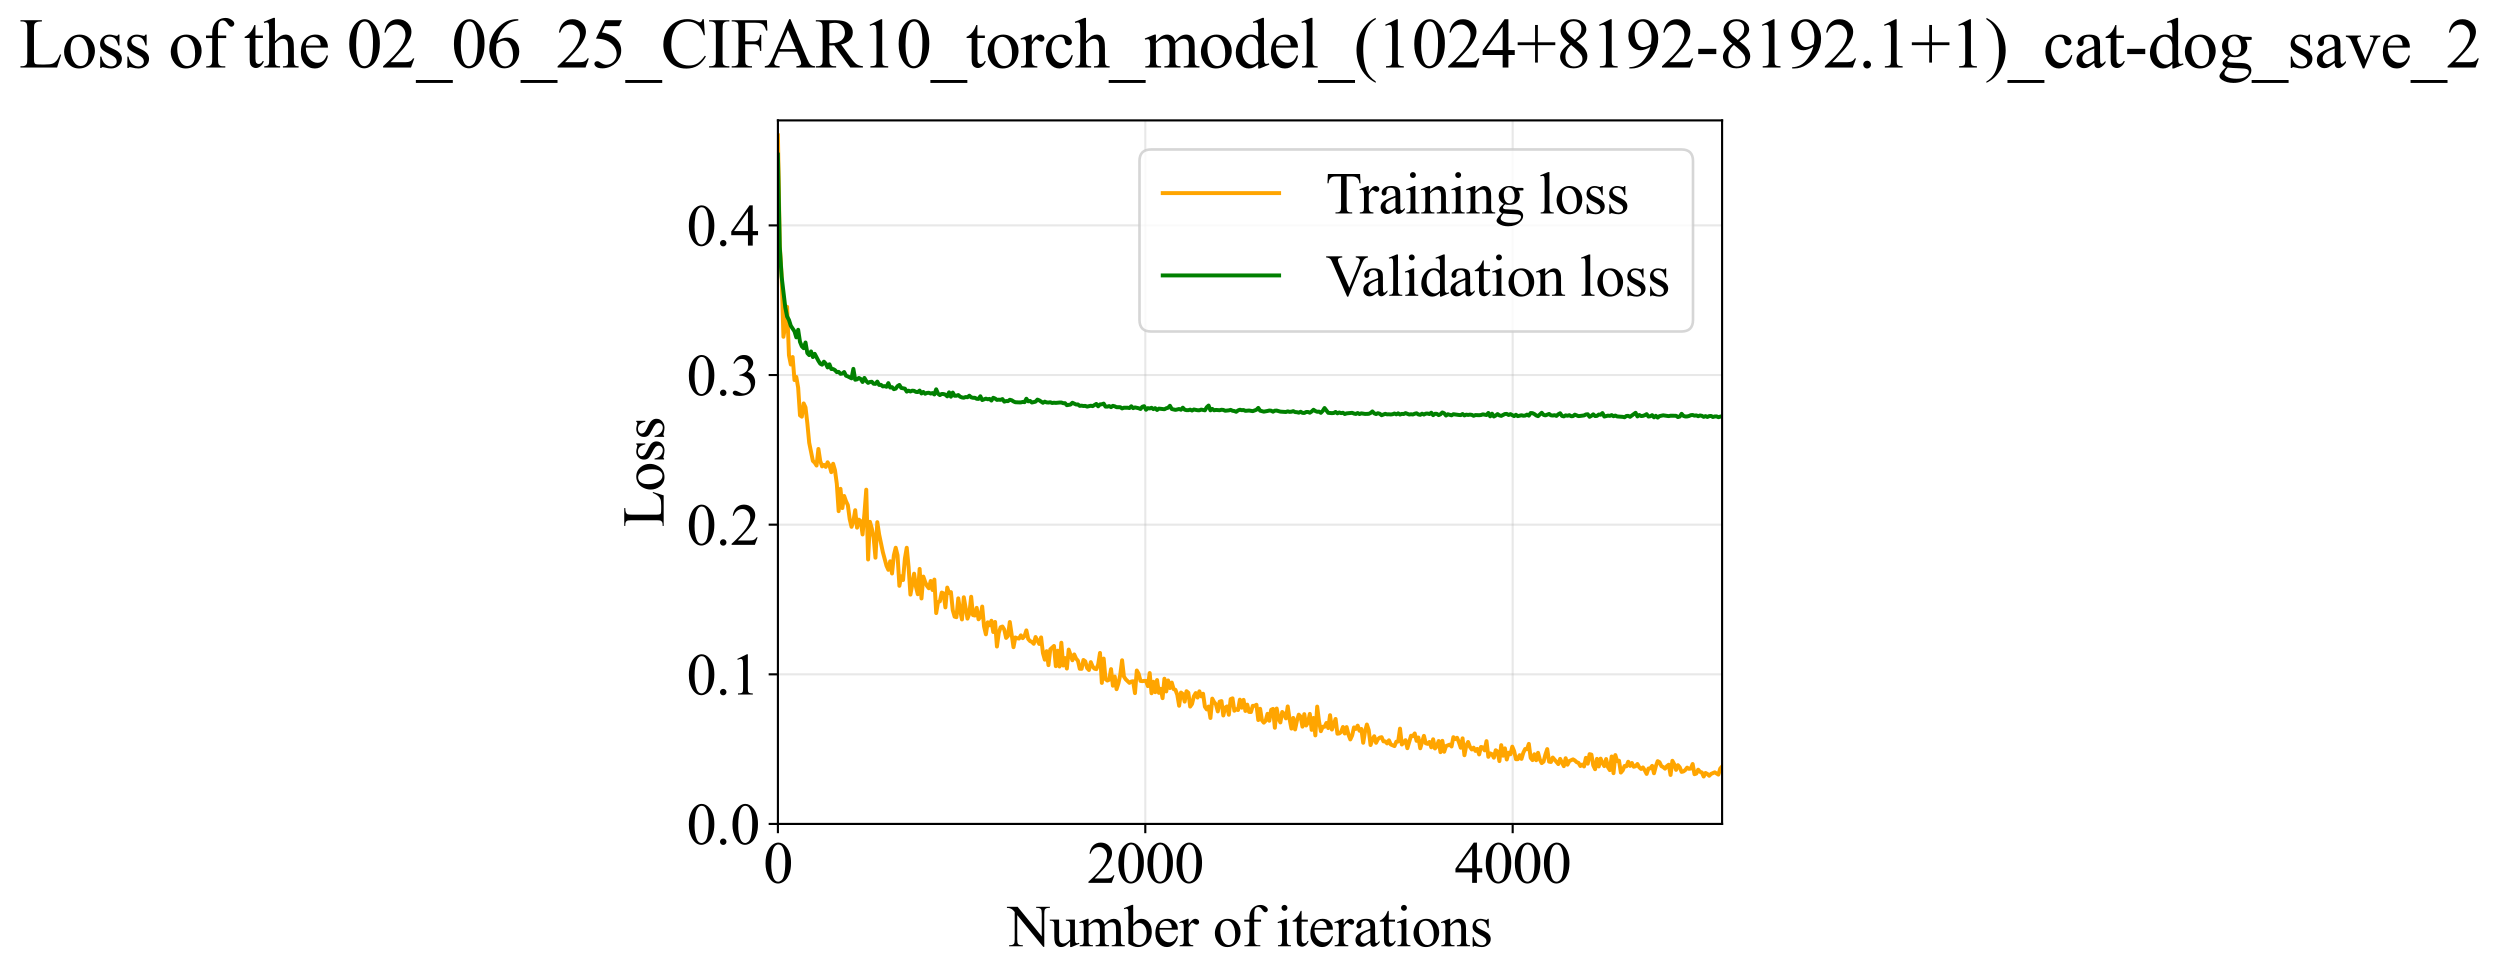 <?xml version="1.0" encoding="utf-8" standalone="no"?>
<!DOCTYPE svg PUBLIC "-//W3C//DTD SVG 1.1//EN"
  "http://www.w3.org/Graphics/SVG/1.1/DTD/svg11.dtd">
<svg xmlns:xlink="http://www.w3.org/1999/xlink" width="945.582pt" height="369.808pt" viewBox="0 0 945.582 369.808" xmlns="http://www.w3.org/2000/svg" version="1.1">
 <defs>
  <style type="text/css">*{stroke-linejoin: round; stroke-linecap: butt}</style>
 </defs>
 <g id="figure_1">
  <g id="patch_1">
   <path d="M 0 369.808 
L 945.582 369.808 
L 945.582 0 
L 0 0 
z
" style="fill: #ffffff"/>
  </g>
  <g id="axes_1">
   <g id="patch_2">
    <path d="M 294.231 311.644 
L 651.351 311.644 
L 651.351 45.532 
L 294.231 45.532 
z
" style="fill: #ffffff"/>
   </g>
   <g id="matplotlib.axis_1">
    <g id="xtick_1">
     <g id="line2d_1">
      <path d="M 294.231 311.644 
L 294.231 45.532 
" clip-path="url(#pb5d08d2175)" style="fill: none; stroke: #b0b0b0; stroke-opacity: 0.3; stroke-width: 0.8; stroke-linecap: square"/>
     </g>
     <g id="line2d_2">
      <defs>
       <path id="ma9c8b86c08" d="M 0 0 
L 0 3.5 
" style="stroke: #000000; stroke-width: 0.8"/>
      </defs>
      <g>
       <use xlink:href="#ma9c8b86c08" x="294.231" y="311.644" style="stroke: #000000; stroke-width: 0.8"/>
      </g>
     </g>
     <g id="text_1">
      <!-- 0 -->
      <g transform="translate(288.731 333.92) scale(0.22 -0.22)">
       <defs>
        <path id="TimesNewRomanPSMT-30" d="M 231 2094 
Q 231 2819 450 3342 
Q 669 3866 1031 4122 
Q 1313 4325 1613 4325 
Q 2100 4325 2488 3828 
Q 2972 3213 2972 2159 
Q 2972 1422 2759 906 
Q 2547 391 2217 158 
Q 1888 -75 1581 -75 
Q 975 -75 572 641 
Q 231 1244 231 2094 
z
M 844 2016 
Q 844 1141 1059 588 
Q 1238 122 1591 122 
Q 1759 122 1940 273 
Q 2122 425 2216 781 
Q 2359 1319 2359 2297 
Q 2359 3022 2209 3506 
Q 2097 3866 1919 4016 
Q 1791 4119 1609 4119 
Q 1397 4119 1231 3928 
Q 1006 3669 925 3112 
Q 844 2556 844 2016 
z
" transform="scale(0.016)"/>
       </defs>
       <use xlink:href="#TimesNewRomanPSMT-30"/>
      </g>
     </g>
    </g>
    <g id="xtick_2">
     <g id="line2d_3">
      <path d="M 433.188 311.644 
L 433.188 45.532 
" clip-path="url(#pb5d08d2175)" style="fill: none; stroke: #b0b0b0; stroke-opacity: 0.3; stroke-width: 0.8; stroke-linecap: square"/>
     </g>
     <g id="line2d_4">
      <g>
       <use xlink:href="#ma9c8b86c08" x="433.188" y="311.644" style="stroke: #000000; stroke-width: 0.8"/>
      </g>
     </g>
     <g id="text_2">
      <!-- 2000 -->
      <g transform="translate(411.188 333.92) scale(0.22 -0.22)">
       <defs>
        <path id="TimesNewRomanPSMT-32" d="M 2934 816 
L 2638 0 
L 138 0 
L 138 116 
Q 1241 1122 1691 1759 
Q 2141 2397 2141 2925 
Q 2141 3328 1894 3587 
Q 1647 3847 1303 3847 
Q 991 3847 742 3664 
Q 494 3481 375 3128 
L 259 3128 
Q 338 3706 661 4015 
Q 984 4325 1469 4325 
Q 1984 4325 2329 3994 
Q 2675 3663 2675 3213 
Q 2675 2891 2525 2569 
Q 2294 2063 1775 1497 
Q 997 647 803 472 
L 1909 472 
Q 2247 472 2383 497 
Q 2519 522 2628 598 
Q 2738 675 2819 816 
L 2934 816 
z
" transform="scale(0.016)"/>
       </defs>
       <use xlink:href="#TimesNewRomanPSMT-32"/>
       <use xlink:href="#TimesNewRomanPSMT-30" transform="translate(50 0)"/>
       <use xlink:href="#TimesNewRomanPSMT-30" transform="translate(100 0)"/>
       <use xlink:href="#TimesNewRomanPSMT-30" transform="translate(150 0)"/>
      </g>
     </g>
    </g>
    <g id="xtick_3">
     <g id="line2d_5">
      <path d="M 572.145 311.644 
L 572.145 45.532 
" clip-path="url(#pb5d08d2175)" style="fill: none; stroke: #b0b0b0; stroke-opacity: 0.3; stroke-width: 0.8; stroke-linecap: square"/>
     </g>
     <g id="line2d_6">
      <g>
       <use xlink:href="#ma9c8b86c08" x="572.145" y="311.644" style="stroke: #000000; stroke-width: 0.8"/>
      </g>
     </g>
     <g id="text_3">
      <!-- 4000 -->
      <g transform="translate(550.145 333.92) scale(0.22 -0.22)">
       <defs>
        <path id="TimesNewRomanPSMT-34" d="M 2978 1563 
L 2978 1119 
L 2409 1119 
L 2409 0 
L 1894 0 
L 1894 1119 
L 100 1119 
L 100 1519 
L 2066 4325 
L 2409 4325 
L 2409 1563 
L 2978 1563 
z
M 1894 1563 
L 1894 3666 
L 406 1563 
L 1894 1563 
z
" transform="scale(0.016)"/>
       </defs>
       <use xlink:href="#TimesNewRomanPSMT-34"/>
       <use xlink:href="#TimesNewRomanPSMT-30" transform="translate(50 0)"/>
       <use xlink:href="#TimesNewRomanPSMT-30" transform="translate(100 0)"/>
       <use xlink:href="#TimesNewRomanPSMT-30" transform="translate(150 0)"/>
      </g>
     </g>
    </g>
    <g id="text_4">
     <!-- Number of iterations -->
     <g transform="translate(381.149 357.902) scale(0.22 -0.22)">
      <defs>
       <path id="TimesNewRomanPSMT-4e" d="M -84 4238 
L 1066 4238 
L 3656 1059 
L 3656 3503 
Q 3656 3894 3569 3991 
Q 3453 4122 3203 4122 
L 3056 4122 
L 3056 4238 
L 4531 4238 
L 4531 4122 
L 4381 4122 
Q 4113 4122 4000 3959 
Q 3931 3859 3931 3503 
L 3931 -69 
L 3819 -69 
L 1025 3344 
L 1025 734 
Q 1025 344 1109 247 
Q 1228 116 1475 116 
L 1625 116 
L 1625 0 
L 150 0 
L 150 116 
L 297 116 
Q 569 116 681 278 
Q 750 378 750 734 
L 750 3681 
Q 566 3897 470 3965 
Q 375 4034 191 4094 
Q 100 4122 -84 4122 
L -84 4238 
z
" transform="scale(0.016)"/>
       <path id="TimesNewRomanPSMT-75" d="M 2709 2863 
L 2709 1128 
Q 2709 631 2732 520 
Q 2756 409 2807 365 
Q 2859 322 2928 322 
Q 3025 322 3147 375 
L 3191 266 
L 2334 -88 
L 2194 -88 
L 2194 519 
Q 1825 119 1631 15 
Q 1438 -88 1222 -88 
Q 981 -88 804 51 
Q 628 191 559 409 
Q 491 628 491 1028 
L 491 2306 
Q 491 2509 447 2587 
Q 403 2666 317 2708 
Q 231 2750 6 2747 
L 6 2863 
L 1009 2863 
L 1009 947 
Q 1009 547 1148 422 
Q 1288 297 1484 297 
Q 1619 297 1789 381 
Q 1959 466 2194 703 
L 2194 2325 
Q 2194 2569 2105 2655 
Q 2016 2741 1734 2747 
L 1734 2863 
L 2709 2863 
z
" transform="scale(0.016)"/>
       <path id="TimesNewRomanPSMT-6d" d="M 1050 2338 
Q 1363 2650 1419 2697 
Q 1559 2816 1721 2881 
Q 1884 2947 2044 2947 
Q 2313 2947 2506 2790 
Q 2700 2634 2766 2338 
Q 3088 2713 3309 2830 
Q 3531 2947 3766 2947 
Q 3994 2947 4170 2830 
Q 4347 2713 4450 2447 
Q 4519 2266 4519 1878 
L 4519 647 
Q 4519 378 4559 278 
Q 4591 209 4675 161 
Q 4759 113 4950 113 
L 4950 0 
L 3538 0 
L 3538 113 
L 3597 113 
Q 3781 113 3884 184 
Q 3956 234 3988 344 
Q 4000 397 4000 647 
L 4000 1878 
Q 4000 2228 3916 2372 
Q 3794 2572 3525 2572 
Q 3359 2572 3192 2489 
Q 3025 2406 2788 2181 
L 2781 2147 
L 2788 2013 
L 2788 647 
Q 2788 353 2820 281 
Q 2853 209 2943 161 
Q 3034 113 3253 113 
L 3253 0 
L 1806 0 
L 1806 113 
Q 2044 113 2133 169 
Q 2222 225 2256 338 
Q 2272 391 2272 647 
L 2272 1878 
Q 2272 2228 2169 2381 
Q 2031 2581 1784 2581 
Q 1616 2581 1450 2491 
Q 1191 2353 1050 2181 
L 1050 647 
Q 1050 366 1089 281 
Q 1128 197 1204 155 
Q 1281 113 1516 113 
L 1516 0 
L 100 0 
L 100 113 
Q 297 113 375 155 
Q 453 197 493 289 
Q 534 381 534 647 
L 534 1741 
Q 534 2213 506 2350 
Q 484 2453 437 2492 
Q 391 2531 309 2531 
Q 222 2531 100 2484 
L 53 2597 
L 916 2947 
L 1050 2947 
L 1050 2338 
z
" transform="scale(0.016)"/>
       <path id="TimesNewRomanPSMT-62" d="M 984 2369 
Q 1400 2947 1881 2947 
Q 2322 2947 2650 2570 
Q 2978 2194 2978 1541 
Q 2978 778 2472 313 
Q 2038 -88 1503 -88 
Q 1253 -88 995 3 
Q 738 94 469 275 
L 469 3241 
Q 469 3728 445 3840 
Q 422 3953 372 3993 
Q 322 4034 247 4034 
Q 159 4034 28 3984 
L -16 4094 
L 844 4444 
L 984 4444 
L 984 2369 
z
M 984 2169 
L 984 456 
Q 1144 300 1314 220 
Q 1484 141 1663 141 
Q 1947 141 2192 453 
Q 2438 766 2438 1363 
Q 2438 1913 2192 2208 
Q 1947 2503 1634 2503 
Q 1469 2503 1303 2419 
Q 1178 2356 984 2169 
z
" transform="scale(0.016)"/>
       <path id="TimesNewRomanPSMT-65" d="M 681 1784 
Q 678 1147 991 784 
Q 1303 422 1725 422 
Q 2006 422 2214 576 
Q 2422 731 2563 1106 
L 2659 1044 
Q 2594 616 2278 264 
Q 1963 -88 1488 -88 
Q 972 -88 605 314 
Q 238 716 238 1394 
Q 238 2128 614 2539 
Q 991 2950 1559 2950 
Q 2041 2950 2350 2633 
Q 2659 2316 2659 1784 
L 681 1784 
z
M 681 1966 
L 2006 1966 
Q 1991 2241 1941 2353 
Q 1863 2528 1708 2628 
Q 1553 2728 1384 2728 
Q 1125 2728 920 2526 
Q 716 2325 681 1966 
z
" transform="scale(0.016)"/>
       <path id="TimesNewRomanPSMT-72" d="M 1038 2947 
L 1038 2303 
Q 1397 2947 1775 2947 
Q 1947 2947 2059 2842 
Q 2172 2738 2172 2600 
Q 2172 2478 2090 2393 
Q 2009 2309 1897 2309 
Q 1788 2309 1652 2417 
Q 1516 2525 1450 2525 
Q 1394 2525 1328 2463 
Q 1188 2334 1038 2041 
L 1038 669 
Q 1038 431 1097 309 
Q 1138 225 1241 169 
Q 1344 113 1538 113 
L 1538 0 
L 72 0 
L 72 113 
Q 291 113 397 181 
Q 475 231 506 341 
Q 522 394 522 644 
L 522 1753 
Q 522 2253 501 2348 
Q 481 2444 426 2487 
Q 372 2531 291 2531 
Q 194 2531 72 2484 
L 41 2597 
L 906 2947 
L 1038 2947 
z
" transform="scale(0.016)"/>
       <path id="TimesNewRomanPSMT-20" transform="scale(0.016)"/>
       <path id="TimesNewRomanPSMT-6f" d="M 1600 2947 
Q 2250 2947 2644 2453 
Q 2978 2031 2978 1484 
Q 2978 1100 2793 706 
Q 2609 313 2286 112 
Q 1963 -88 1566 -88 
Q 919 -88 538 428 
Q 216 863 216 1403 
Q 216 1797 411 2186 
Q 606 2575 925 2761 
Q 1244 2947 1600 2947 
z
M 1503 2744 
Q 1338 2744 1170 2645 
Q 1003 2547 900 2300 
Q 797 2053 797 1666 
Q 797 1041 1045 587 
Q 1294 134 1700 134 
Q 2003 134 2200 384 
Q 2397 634 2397 1244 
Q 2397 2006 2069 2444 
Q 1847 2744 1503 2744 
z
" transform="scale(0.016)"/>
       <path id="TimesNewRomanPSMT-66" d="M 1319 2638 
L 1319 756 
Q 1319 356 1406 250 
Q 1522 113 1716 113 
L 1975 113 
L 1975 0 
L 266 0 
L 266 113 
L 394 113 
Q 519 113 622 175 
Q 725 238 764 344 
Q 803 450 803 756 
L 803 2638 
L 247 2638 
L 247 2863 
L 803 2863 
L 803 3050 
Q 803 3478 940 3775 
Q 1078 4072 1361 4255 
Q 1644 4438 1997 4438 
Q 2325 4438 2600 4225 
Q 2781 4084 2781 3909 
Q 2781 3816 2700 3733 
Q 2619 3650 2525 3650 
Q 2453 3650 2373 3701 
Q 2294 3753 2178 3923 
Q 2063 4094 1966 4153 
Q 1869 4213 1750 4213 
Q 1606 4213 1506 4136 
Q 1406 4059 1362 3898 
Q 1319 3738 1319 3069 
L 1319 2863 
L 2056 2863 
L 2056 2638 
L 1319 2638 
z
" transform="scale(0.016)"/>
       <path id="TimesNewRomanPSMT-69" d="M 928 4444 
Q 1059 4444 1151 4351 
Q 1244 4259 1244 4128 
Q 1244 3997 1151 3903 
Q 1059 3809 928 3809 
Q 797 3809 703 3903 
Q 609 3997 609 4128 
Q 609 4259 701 4351 
Q 794 4444 928 4444 
z
M 1188 2947 
L 1188 647 
Q 1188 378 1227 289 
Q 1266 200 1342 156 
Q 1419 113 1622 113 
L 1622 0 
L 231 0 
L 231 113 
Q 441 113 512 153 
Q 584 194 626 287 
Q 669 381 669 647 
L 669 1750 
Q 669 2216 641 2353 
Q 619 2453 572 2492 
Q 525 2531 444 2531 
Q 356 2531 231 2484 
L 188 2597 
L 1050 2947 
L 1188 2947 
z
" transform="scale(0.016)"/>
       <path id="TimesNewRomanPSMT-74" d="M 1031 3803 
L 1031 2863 
L 1700 2863 
L 1700 2644 
L 1031 2644 
L 1031 788 
Q 1031 509 1111 412 
Q 1191 316 1316 316 
Q 1419 316 1516 380 
Q 1613 444 1666 569 
L 1788 569 
Q 1678 263 1478 108 
Q 1278 -47 1066 -47 
Q 922 -47 784 33 
Q 647 113 581 261 
Q 516 409 516 719 
L 516 2644 
L 63 2644 
L 63 2747 
Q 234 2816 414 2980 
Q 594 3144 734 3369 
Q 806 3488 934 3803 
L 1031 3803 
z
" transform="scale(0.016)"/>
       <path id="TimesNewRomanPSMT-61" d="M 1822 413 
Q 1381 72 1269 19 
Q 1100 -59 909 -59 
Q 613 -59 420 144 
Q 228 347 228 678 
Q 228 888 322 1041 
Q 450 1253 767 1440 
Q 1084 1628 1822 1897 
L 1822 2009 
Q 1822 2438 1686 2597 
Q 1550 2756 1291 2756 
Q 1094 2756 978 2650 
Q 859 2544 859 2406 
L 866 2225 
Q 866 2081 792 2003 
Q 719 1925 600 1925 
Q 484 1925 411 2006 
Q 338 2088 338 2228 
Q 338 2497 613 2722 
Q 888 2947 1384 2947 
Q 1766 2947 2009 2819 
Q 2194 2722 2281 2516 
Q 2338 2381 2338 1966 
L 2338 994 
Q 2338 584 2353 492 
Q 2369 400 2405 369 
Q 2441 338 2488 338 
Q 2538 338 2575 359 
Q 2641 400 2828 588 
L 2828 413 
Q 2478 -56 2159 -56 
Q 2006 -56 1915 50 
Q 1825 156 1822 413 
z
M 1822 616 
L 1822 1706 
Q 1350 1519 1213 1441 
Q 966 1303 859 1153 
Q 753 1003 753 825 
Q 753 600 887 451 
Q 1022 303 1197 303 
Q 1434 303 1822 616 
z
" transform="scale(0.016)"/>
       <path id="TimesNewRomanPSMT-6e" d="M 1034 2341 
Q 1538 2947 1994 2947 
Q 2228 2947 2397 2830 
Q 2566 2713 2666 2444 
Q 2734 2256 2734 1869 
L 2734 647 
Q 2734 375 2778 278 
Q 2813 200 2889 156 
Q 2966 113 3172 113 
L 3172 0 
L 1756 0 
L 1756 113 
L 1816 113 
Q 2016 113 2095 173 
Q 2175 234 2206 353 
Q 2219 400 2219 647 
L 2219 1819 
Q 2219 2209 2117 2386 
Q 2016 2563 1775 2563 
Q 1403 2563 1034 2156 
L 1034 647 
Q 1034 356 1069 288 
Q 1113 197 1189 155 
Q 1266 113 1500 113 
L 1500 0 
L 84 0 
L 84 113 
L 147 113 
Q 366 113 442 223 
Q 519 334 519 647 
L 519 1709 
Q 519 2225 495 2337 
Q 472 2450 423 2490 
Q 375 2531 294 2531 
Q 206 2531 84 2484 
L 38 2597 
L 900 2947 
L 1034 2947 
L 1034 2341 
z
" transform="scale(0.016)"/>
       <path id="TimesNewRomanPSMT-73" d="M 2050 2947 
L 2050 1972 
L 1947 1972 
Q 1828 2431 1642 2597 
Q 1456 2763 1169 2763 
Q 950 2763 815 2647 
Q 681 2531 681 2391 
Q 681 2216 781 2091 
Q 878 1963 1175 1819 
L 1631 1597 
Q 2266 1288 2266 781 
Q 2266 391 1970 151 
Q 1675 -88 1309 -88 
Q 1047 -88 709 6 
Q 606 38 541 38 
Q 469 38 428 -44 
L 325 -44 
L 325 978 
L 428 978 
Q 516 541 762 319 
Q 1009 97 1316 97 
Q 1531 97 1667 223 
Q 1803 350 1803 528 
Q 1803 744 1651 891 
Q 1500 1038 1047 1263 
Q 594 1488 453 1669 
Q 313 1847 313 2119 
Q 313 2472 555 2709 
Q 797 2947 1181 2947 
Q 1350 2947 1591 2875 
Q 1750 2828 1803 2828 
Q 1853 2828 1881 2850 
Q 1909 2872 1947 2947 
L 2050 2947 
z
" transform="scale(0.016)"/>
      </defs>
      <use xlink:href="#TimesNewRomanPSMT-4e"/>
      <use xlink:href="#TimesNewRomanPSMT-75" transform="translate(72.217 0)"/>
      <use xlink:href="#TimesNewRomanPSMT-6d" transform="translate(122.217 0)"/>
      <use xlink:href="#TimesNewRomanPSMT-62" transform="translate(200 0)"/>
      <use xlink:href="#TimesNewRomanPSMT-65" transform="translate(250 0)"/>
      <use xlink:href="#TimesNewRomanPSMT-72" transform="translate(294.385 0)"/>
      <use xlink:href="#TimesNewRomanPSMT-20" transform="translate(327.686 0)"/>
      <use xlink:href="#TimesNewRomanPSMT-6f" transform="translate(352.686 0)"/>
      <use xlink:href="#TimesNewRomanPSMT-66" transform="translate(402.686 0)"/>
      <use xlink:href="#TimesNewRomanPSMT-20" transform="translate(435.986 0)"/>
      <use xlink:href="#TimesNewRomanPSMT-69" transform="translate(460.986 0)"/>
      <use xlink:href="#TimesNewRomanPSMT-74" transform="translate(488.77 0)"/>
      <use xlink:href="#TimesNewRomanPSMT-65" transform="translate(516.553 0)"/>
      <use xlink:href="#TimesNewRomanPSMT-72" transform="translate(560.938 0)"/>
      <use xlink:href="#TimesNewRomanPSMT-61" transform="translate(594.238 0)"/>
      <use xlink:href="#TimesNewRomanPSMT-74" transform="translate(638.623 0)"/>
      <use xlink:href="#TimesNewRomanPSMT-69" transform="translate(666.406 0)"/>
      <use xlink:href="#TimesNewRomanPSMT-6f" transform="translate(694.189 0)"/>
      <use xlink:href="#TimesNewRomanPSMT-6e" transform="translate(744.189 0)"/>
      <use xlink:href="#TimesNewRomanPSMT-73" transform="translate(794.189 0)"/>
     </g>
    </g>
   </g>
   <g id="matplotlib.axis_2">
    <g id="ytick_1">
     <g id="line2d_7">
      <path d="M 294.231 311.644 
L 651.351 311.644 
" clip-path="url(#pb5d08d2175)" style="fill: none; stroke: #b0b0b0; stroke-opacity: 0.3; stroke-width: 0.8; stroke-linecap: square"/>
     </g>
     <g id="line2d_8">
      <defs>
       <path id="mcb75d95569" d="M 0 0 
L -3.5 0 
" style="stroke: #000000; stroke-width: 0.8"/>
      </defs>
      <g>
       <use xlink:href="#mcb75d95569" x="294.231" y="311.644" style="stroke: #000000; stroke-width: 0.8"/>
      </g>
     </g>
     <g id="text_5">
      <!-- 0.0 -->
      <g transform="translate(259.731 319.282) scale(0.22 -0.22)">
       <defs>
        <path id="TimesNewRomanPSMT-2e" d="M 800 606 
Q 947 606 1047 504 
Q 1147 403 1147 259 
Q 1147 116 1045 14 
Q 944 -88 800 -88 
Q 656 -88 554 14 
Q 453 116 453 259 
Q 453 406 554 506 
Q 656 606 800 606 
z
" transform="scale(0.016)"/>
       </defs>
       <use xlink:href="#TimesNewRomanPSMT-30"/>
       <use xlink:href="#TimesNewRomanPSMT-2e" transform="translate(50 0)"/>
       <use xlink:href="#TimesNewRomanPSMT-30" transform="translate(75 0)"/>
      </g>
     </g>
    </g>
    <g id="ytick_2">
     <g id="line2d_9">
      <path d="M 294.231 255.046 
L 651.351 255.046 
" clip-path="url(#pb5d08d2175)" style="fill: none; stroke: #b0b0b0; stroke-opacity: 0.3; stroke-width: 0.8; stroke-linecap: square"/>
     </g>
     <g id="line2d_10">
      <g>
       <use xlink:href="#mcb75d95569" x="294.231" y="255.046" style="stroke: #000000; stroke-width: 0.8"/>
      </g>
     </g>
     <g id="text_6">
      <!-- 0.1 -->
      <g transform="translate(259.731 262.685) scale(0.22 -0.22)">
       <defs>
        <path id="TimesNewRomanPSMT-31" d="M 750 3822 
L 1781 4325 
L 1884 4325 
L 1884 747 
Q 1884 391 1914 303 
Q 1944 216 2037 169 
Q 2131 122 2419 116 
L 2419 0 
L 825 0 
L 825 116 
Q 1125 122 1212 167 
Q 1300 213 1334 289 
Q 1369 366 1369 747 
L 1369 3034 
Q 1369 3497 1338 3628 
Q 1316 3728 1258 3775 
Q 1200 3822 1119 3822 
Q 1003 3822 797 3725 
L 750 3822 
z
" transform="scale(0.016)"/>
       </defs>
       <use xlink:href="#TimesNewRomanPSMT-30"/>
       <use xlink:href="#TimesNewRomanPSMT-2e" transform="translate(50 0)"/>
       <use xlink:href="#TimesNewRomanPSMT-31" transform="translate(75 0)"/>
      </g>
     </g>
    </g>
    <g id="ytick_3">
     <g id="line2d_11">
      <path d="M 294.231 198.449 
L 651.351 198.449 
" clip-path="url(#pb5d08d2175)" style="fill: none; stroke: #b0b0b0; stroke-opacity: 0.3; stroke-width: 0.8; stroke-linecap: square"/>
     </g>
     <g id="line2d_12">
      <g>
       <use xlink:href="#mcb75d95569" x="294.231" y="198.449" style="stroke: #000000; stroke-width: 0.8"/>
      </g>
     </g>
     <g id="text_7">
      <!-- 0.2 -->
      <g transform="translate(259.731 206.087) scale(0.22 -0.22)">
       <use xlink:href="#TimesNewRomanPSMT-30"/>
       <use xlink:href="#TimesNewRomanPSMT-2e" transform="translate(50 0)"/>
       <use xlink:href="#TimesNewRomanPSMT-32" transform="translate(75 0)"/>
      </g>
     </g>
    </g>
    <g id="ytick_4">
     <g id="line2d_13">
      <path d="M 294.231 141.852 
L 651.351 141.852 
" clip-path="url(#pb5d08d2175)" style="fill: none; stroke: #b0b0b0; stroke-opacity: 0.3; stroke-width: 0.8; stroke-linecap: square"/>
     </g>
     <g id="line2d_14">
      <g>
       <use xlink:href="#mcb75d95569" x="294.231" y="141.852" style="stroke: #000000; stroke-width: 0.8"/>
      </g>
     </g>
     <g id="text_8">
      <!-- 0.3 -->
      <g transform="translate(259.731 149.49) scale(0.22 -0.22)">
       <defs>
        <path id="TimesNewRomanPSMT-33" d="M 325 3431 
Q 506 3859 782 4092 
Q 1059 4325 1472 4325 
Q 1981 4325 2253 3994 
Q 2459 3747 2459 3466 
Q 2459 3003 1878 2509 
Q 2269 2356 2469 2072 
Q 2669 1788 2669 1403 
Q 2669 853 2319 450 
Q 1863 -75 997 -75 
Q 569 -75 414 31 
Q 259 138 259 259 
Q 259 350 332 419 
Q 406 488 509 488 
Q 588 488 669 463 
Q 722 447 909 348 
Q 1097 250 1169 231 
Q 1284 197 1416 197 
Q 1734 197 1970 444 
Q 2206 691 2206 1028 
Q 2206 1275 2097 1509 
Q 2016 1684 1919 1775 
Q 1784 1900 1550 2001 
Q 1316 2103 1072 2103 
L 972 2103 
L 972 2197 
Q 1219 2228 1467 2375 
Q 1716 2522 1828 2728 
Q 1941 2934 1941 3181 
Q 1941 3503 1739 3701 
Q 1538 3900 1238 3900 
Q 753 3900 428 3381 
L 325 3431 
z
" transform="scale(0.016)"/>
       </defs>
       <use xlink:href="#TimesNewRomanPSMT-30"/>
       <use xlink:href="#TimesNewRomanPSMT-2e" transform="translate(50 0)"/>
       <use xlink:href="#TimesNewRomanPSMT-33" transform="translate(75 0)"/>
      </g>
     </g>
    </g>
    <g id="ytick_5">
     <g id="line2d_15">
      <path d="M 294.231 85.255 
L 651.351 85.255 
" clip-path="url(#pb5d08d2175)" style="fill: none; stroke: #b0b0b0; stroke-opacity: 0.3; stroke-width: 0.8; stroke-linecap: square"/>
     </g>
     <g id="line2d_16">
      <g>
       <use xlink:href="#mcb75d95569" x="294.231" y="85.255" style="stroke: #000000; stroke-width: 0.8"/>
      </g>
     </g>
     <g id="text_9">
      <!-- 0.4 -->
      <g transform="translate(259.731 92.893) scale(0.22 -0.22)">
       <use xlink:href="#TimesNewRomanPSMT-30"/>
       <use xlink:href="#TimesNewRomanPSMT-2e" transform="translate(50 0)"/>
       <use xlink:href="#TimesNewRomanPSMT-34" transform="translate(75 0)"/>
      </g>
     </g>
    </g>
    <g id="text_10">
     <!-- Loss -->
     <g transform="translate(251.025 199.369) rotate(-90) scale(0.22 -0.22)">
      <defs>
       <path id="TimesNewRomanPSMT-4c" d="M 3669 1172 
L 3772 1150 
L 3409 0 
L 128 0 
L 128 116 
L 288 116 
Q 556 116 672 291 
Q 738 391 738 753 
L 738 3488 
Q 738 3884 650 3984 
Q 528 4122 288 4122 
L 128 4122 
L 128 4238 
L 2047 4238 
L 2047 4122 
Q 1709 4125 1573 4059 
Q 1438 3994 1388 3894 
Q 1338 3794 1338 3416 
L 1338 753 
Q 1338 494 1388 397 
Q 1425 331 1503 300 
Q 1581 269 1991 269 
L 2300 269 
Q 2788 269 2984 341 
Q 3181 413 3343 595 
Q 3506 778 3669 1172 
z
" transform="scale(0.016)"/>
      </defs>
      <use xlink:href="#TimesNewRomanPSMT-4c"/>
      <use xlink:href="#TimesNewRomanPSMT-6f" transform="translate(61.084 0)"/>
      <use xlink:href="#TimesNewRomanPSMT-73" transform="translate(111.084 0)"/>
      <use xlink:href="#TimesNewRomanPSMT-73" transform="translate(150 0)"/>
     </g>
    </g>
   </g>
   <g id="line2d_17">
    <path d="M 294.231 51.191 
L 294.927 92.642 
L 295.623 104.029 
L 296.319 127.383 
L 297.015 122.969 
L 297.712 116.042 
L 298.408 134.358 
L 299.104 137.864 
L 299.8 135.035 
L 300.496 143.75 
L 301.192 142.583 
L 301.888 146.634 
L 302.584 157.102 
L 303.281 157.6 
L 303.977 152.59 
L 304.673 154.092 
L 305.369 160.116 
L 306.065 167.482 
L 307.457 174.336 
L 308.154 174.983 
L 308.85 176.081 
L 309.546 169.815 
L 310.242 174.355 
L 310.938 176.401 
L 311.634 175.832 
L 312.33 176.596 
L 313.027 174.849 
L 313.723 176.036 
L 314.419 178.593 
L 315.115 175.408 
L 315.811 177.839 
L 316.507 182.985 
L 317.203 193.334 
L 317.9 184.888 
L 318.596 192.168 
L 319.292 187.592 
L 319.988 189.588 
L 320.684 191.061 
L 321.38 196.333 
L 322.076 199.262 
L 322.773 197.195 
L 323.469 192.968 
L 324.165 199.577 
L 324.861 196.55 
L 325.557 197.127 
L 326.253 202.149 
L 326.949 194.354 
L 327.646 185.21 
L 328.342 211.618 
L 329.038 197.373 
L 329.734 199.852 
L 330.43 203.273 
L 331.126 210.941 
L 331.822 197.499 
L 332.519 202.135 
L 333.911 208.791 
L 335.303 213.994 
L 335.999 215.529 
L 336.695 212.301 
L 337.392 216.91 
L 338.088 210.038 
L 338.784 207.173 
L 339.48 210.012 
L 340.176 221.574 
L 340.872 217.946 
L 341.568 219.393 
L 342.264 211.209 
L 342.961 207.174 
L 343.657 214.402 
L 344.353 224.903 
L 345.745 216.982 
L 346.441 221.922 
L 347.137 224.76 
L 347.834 215.186 
L 348.53 226.361 
L 349.226 218.085 
L 349.922 220.093 
L 350.618 221.619 
L 351.314 222.507 
L 352.01 219.743 
L 352.707 223.161 
L 353.403 219.214 
L 354.099 231.888 
L 354.795 227.72 
L 355.491 227.448 
L 356.187 224.13 
L 356.883 224.435 
L 357.58 229.738 
L 358.276 222.242 
L 358.972 224.324 
L 359.668 223.96 
L 360.364 230.795 
L 361.06 233.236 
L 361.756 233.445 
L 362.453 226.311 
L 363.149 230.994 
L 363.845 234.299 
L 364.541 225.909 
L 365.933 233.982 
L 366.629 232.076 
L 367.326 225.715 
L 368.022 232.653 
L 368.718 232.816 
L 369.414 229.906 
L 370.11 234.238 
L 370.806 233.3 
L 371.502 229.418 
L 372.199 236.973 
L 372.895 239.921 
L 373.591 235.385 
L 374.287 236.514 
L 374.983 234.78 
L 375.679 239.049 
L 376.375 235.241 
L 377.072 244.536 
L 377.768 239.395 
L 378.464 237.239 
L 379.16 236.971 
L 379.856 238.159 
L 380.552 241.276 
L 381.248 240.523 
L 381.944 235.268 
L 383.337 244.783 
L 384.033 241.112 
L 384.729 241.395 
L 385.425 241.527 
L 386.121 240.313 
L 386.817 241.368 
L 387.514 240.586 
L 388.21 238.433 
L 388.906 241.699 
L 389.602 242.475 
L 390.298 242.792 
L 390.994 243.507 
L 391.69 240.943 
L 393.083 243.565 
L 393.779 241.089 
L 394.475 247.013 
L 395.171 249.51 
L 395.867 246.294 
L 396.563 251.58 
L 397.26 245.594 
L 398.652 244.326 
L 399.348 251.968 
L 400.044 246.122 
L 400.74 252.099 
L 401.436 243.101 
L 402.133 251.719 
L 402.829 248.887 
L 403.525 252.866 
L 404.221 245.692 
L 405.613 249.732 
L 406.309 247.529 
L 407.006 249.1 
L 407.702 249.902 
L 408.398 252.945 
L 409.094 252.975 
L 409.79 249.631 
L 410.486 250.145 
L 411.182 252.68 
L 411.879 253.416 
L 412.575 250.442 
L 413.271 252.109 
L 413.967 252.92 
L 414.663 253.101 
L 415.359 251.354 
L 416.055 246.962 
L 416.752 258.302 
L 417.448 249.098 
L 418.144 256.861 
L 418.84 257.413 
L 419.536 257.067 
L 420.232 253.079 
L 420.928 259.353 
L 421.624 255.893 
L 422.321 260.669 
L 423.017 258.49 
L 423.713 255.27 
L 424.409 249.738 
L 425.105 255.891 
L 425.801 256.949 
L 427.194 258.281 
L 427.89 257.773 
L 428.586 257.668 
L 429.282 262.163 
L 429.978 253.609 
L 430.674 254.871 
L 431.37 257.546 
L 432.067 257.632 
L 432.763 257.538 
L 433.459 257.558 
L 434.155 259.513 
L 434.851 254.568 
L 435.547 262.216 
L 436.243 257.861 
L 436.94 261.811 
L 437.636 257.216 
L 438.332 262.064 
L 439.028 260.529 
L 439.724 264.063 
L 440.42 256.709 
L 441.116 261.518 
L 441.813 257.365 
L 442.509 260.247 
L 443.205 258.177 
L 443.901 260.637 
L 444.597 260.928 
L 445.293 262.806 
L 445.989 266.938 
L 446.686 261.949 
L 447.382 262.5 
L 448.078 265.384 
L 448.774 261.438 
L 449.47 262.029 
L 450.166 267.251 
L 450.862 266.248 
L 451.559 263.355 
L 452.255 262.14 
L 452.951 263.844 
L 453.647 261.482 
L 454.343 263.385 
L 455.039 262.391 
L 455.735 267.315 
L 456.432 268.321 
L 457.128 267.242 
L 457.824 271.565 
L 458.52 264.243 
L 459.216 265.555 
L 459.912 266.398 
L 460.608 269.084 
L 461.304 265.39 
L 462.001 265.173 
L 462.697 270.612 
L 463.393 267.64 
L 464.089 267.192 
L 464.785 270.344 
L 465.481 264.428 
L 466.177 264.137 
L 466.874 268.823 
L 467.57 268.217 
L 468.266 268.557 
L 468.962 264.637 
L 469.658 267.672 
L 470.354 264.714 
L 471.05 268.904 
L 471.747 266.514 
L 472.443 269.265 
L 473.139 269.32 
L 473.835 266.965 
L 474.531 266.964 
L 475.227 266.559 
L 475.923 272.343 
L 476.62 268.087 
L 477.316 272.444 
L 478.012 273.331 
L 478.708 272.61 
L 479.404 269.994 
L 480.1 272.616 
L 480.796 268.466 
L 481.493 268.129 
L 482.189 275.261 
L 482.885 267.993 
L 483.581 271.803 
L 484.277 273.251 
L 484.973 269.296 
L 485.669 270.012 
L 486.366 271.713 
L 487.062 267.197 
L 487.758 271.969 
L 488.454 275.573 
L 489.15 271.538 
L 489.846 275.894 
L 490.542 272.598 
L 491.239 270.313 
L 491.935 271.02 
L 492.631 274.846 
L 493.327 270.114 
L 494.023 274.412 
L 494.719 273.257 
L 495.415 270.015 
L 496.112 276.063 
L 496.808 271.556 
L 497.504 278.148 
L 498.2 267.26 
L 498.896 272.881 
L 499.592 276.561 
L 500.288 274.888 
L 500.984 274.906 
L 501.681 273.456 
L 502.377 275.386 
L 503.073 270.512 
L 503.769 275.939 
L 505.161 271.931 
L 505.857 277.517 
L 506.554 277.407 
L 507.25 276.856 
L 507.946 274.977 
L 508.642 277.433 
L 509.338 275.007 
L 510.034 277.845 
L 510.73 279.682 
L 511.427 278.168 
L 512.123 275.133 
L 512.819 275.71 
L 513.515 274.459 
L 514.211 276.393 
L 514.907 275.715 
L 515.603 280.946 
L 516.3 276.701 
L 516.996 274.042 
L 517.692 276.14 
L 518.388 281.794 
L 519.084 279.744 
L 519.78 278.472 
L 520.476 280.953 
L 521.173 279.567 
L 521.869 278.996 
L 522.565 278.829 
L 523.261 280.402 
L 523.957 280.431 
L 524.653 281.192 
L 525.349 280.01 
L 526.046 281.588 
L 527.438 282.196 
L 528.134 280.533 
L 528.83 280.469 
L 529.526 275.594 
L 530.222 281.594 
L 531.615 279.962 
L 532.311 282.991 
L 533.703 278.272 
L 534.399 278.438 
L 535.095 277.42 
L 535.792 280.21 
L 536.488 278.946 
L 537.184 283.023 
L 538.576 278.328 
L 539.272 281.129 
L 539.968 281.358 
L 540.664 280.639 
L 541.361 282.657 
L 542.057 279.624 
L 542.753 283.095 
L 543.449 282.218 
L 544.145 280.278 
L 544.841 284.497 
L 545.537 280.201 
L 546.234 284.332 
L 546.93 282.193 
L 548.322 281.633 
L 549.018 282.342 
L 549.714 278.831 
L 550.41 279.546 
L 551.107 279.048 
L 551.803 280.713 
L 552.499 282.815 
L 553.195 279.264 
L 553.891 285.649 
L 554.587 282.04 
L 555.283 280.636 
L 555.98 282.515 
L 556.676 283.473 
L 557.372 282.791 
L 558.068 284.018 
L 558.764 283.255 
L 559.46 285.355 
L 560.156 282.529 
L 560.853 282.684 
L 561.549 283.809 
L 562.245 280.325 
L 562.941 286.253 
L 563.637 284.949 
L 564.333 285.266 
L 565.029 286.58 
L 565.726 283.773 
L 566.422 284.258 
L 567.118 287.87 
L 567.814 281.842 
L 568.51 285.831 
L 569.206 283.055 
L 569.902 287.26 
L 570.599 284.711 
L 571.295 285.294 
L 571.991 282.415 
L 572.687 284.079 
L 573.383 287.152 
L 574.079 287.148 
L 574.775 285.633 
L 575.472 287.038 
L 576.168 284.695 
L 576.864 283.292 
L 577.56 283.374 
L 578.256 281.36 
L 578.952 286.657 
L 579.648 287.498 
L 580.344 285.282 
L 581.041 287.541 
L 581.737 284.737 
L 582.433 287.311 
L 583.129 288.628 
L 583.825 288.077 
L 584.521 285.399 
L 585.217 283.333 
L 585.914 288.072 
L 586.61 288.21 
L 587.306 286.532 
L 589.394 289 
L 590.09 287.037 
L 591.483 289.795 
L 592.179 286.791 
L 592.875 289.232 
L 593.571 287.846 
L 594.963 287.218 
L 595.66 287.632 
L 596.356 288.28 
L 597.052 288.554 
L 597.748 289.729 
L 598.444 289.189 
L 599.14 289.895 
L 599.836 286.636 
L 600.533 288.853 
L 601.229 285.249 
L 601.925 285.415 
L 602.621 289.485 
L 603.317 290.941 
L 604.013 287.028 
L 604.709 289.899 
L 605.406 286.936 
L 606.102 288.597 
L 606.798 289.771 
L 607.494 287.091 
L 608.19 290.191 
L 608.886 291.288 
L 609.582 286.132 
L 610.279 292.438 
L 610.975 285.592 
L 611.671 287.912 
L 612.367 287.727 
L 613.063 292.21 
L 613.759 291.383 
L 614.455 289.726 
L 615.152 289.85 
L 615.848 288.117 
L 616.544 289.684 
L 617.24 288.592 
L 617.936 290.013 
L 618.632 289.813 
L 619.328 288.973 
L 620.024 290.216 
L 620.721 290.847 
L 621.417 290.276 
L 622.113 291.356 
L 622.809 292.719 
L 623.505 290.684 
L 624.201 290.614 
L 624.897 289.677 
L 625.594 292.467 
L 626.29 289.814 
L 626.986 287.897 
L 627.682 288.29 
L 628.378 289.767 
L 629.074 290.119 
L 629.77 290.733 
L 630.467 289.783 
L 631.163 289.241 
L 631.859 293.114 
L 632.555 287.757 
L 633.251 289.064 
L 633.947 291.192 
L 634.643 289.421 
L 635.34 290.224 
L 636.036 291.952 
L 636.732 291.772 
L 637.428 291.241 
L 638.124 290.345 
L 638.82 290.799 
L 639.516 290.686 
L 640.213 288.977 
L 640.909 292.828 
L 641.605 292.58 
L 642.301 291.119 
L 642.997 291.911 
L 643.693 292.173 
L 644.389 293.705 
L 645.086 292.359 
L 645.782 292.743 
L 646.478 293.416 
L 647.174 292.721 
L 648.566 292.118 
L 649.959 292.977 
L 650.655 290.693 
L 651.351 289.911 
L 651.351 289.911 
" clip-path="url(#pb5d08d2175)" style="fill: none; stroke: #ffa500; stroke-width: 1.5; stroke-linecap: square"/>
   </g>
   <g id="line2d_18">
    <path d="M 294.231 58.482 
L 294.927 93.342 
L 295.623 104.508 
L 297.015 116.233 
L 297.712 119.723 
L 298.408 121.009 
L 299.104 123.211 
L 300.496 125.32 
L 301.192 127.604 
L 301.888 124.733 
L 302.584 129.309 
L 303.281 131 
L 303.977 131.697 
L 304.673 129.544 
L 305.369 133.572 
L 306.065 134.305 
L 306.761 132.926 
L 307.457 135.048 
L 308.154 133.831 
L 309.546 136.474 
L 310.242 137.565 
L 310.938 137.929 
L 311.634 136.802 
L 312.33 137.55 
L 313.027 138.969 
L 313.723 137.795 
L 314.419 139.562 
L 315.115 139.588 
L 315.811 139.987 
L 316.507 140.756 
L 317.203 140.65 
L 317.9 141.393 
L 318.596 141.272 
L 319.292 140.714 
L 319.988 142.108 
L 320.684 142.374 
L 322.076 143.099 
L 322.773 139.521 
L 323.469 143.628 
L 324.165 143.48 
L 324.861 142.958 
L 325.557 143.355 
L 326.253 144.476 
L 326.949 142.952 
L 327.646 144.126 
L 328.342 144.813 
L 329.038 144.485 
L 329.734 144.387 
L 330.43 145.139 
L 331.126 145.193 
L 331.822 144.337 
L 332.519 145.598 
L 333.215 145.557 
L 333.911 146.147 
L 334.607 146.034 
L 335.303 146.3 
L 335.999 144.914 
L 336.695 146.578 
L 337.392 146.435 
L 338.088 147.2 
L 338.784 146.99 
L 339.48 146.049 
L 340.176 145.603 
L 340.872 146.727 
L 342.264 146.998 
L 342.961 148.118 
L 343.657 147.764 
L 344.353 148.067 
L 345.049 147.759 
L 345.745 147.839 
L 346.441 148.23 
L 347.137 148.283 
L 347.834 147.737 
L 348.53 148.819 
L 349.226 148.249 
L 349.922 148.928 
L 350.618 148.615 
L 351.314 148.553 
L 352.01 148.851 
L 352.707 148.672 
L 353.403 149.192 
L 354.099 147.257 
L 354.795 148.913 
L 355.491 149.429 
L 356.187 149.005 
L 356.883 149.045 
L 357.58 149.268 
L 358.276 149.914 
L 358.972 148.405 
L 359.668 150.043 
L 360.364 148.488 
L 361.06 149.696 
L 361.756 149.678 
L 362.453 149.421 
L 363.149 150.045 
L 363.845 150.323 
L 364.541 150.43 
L 365.237 150.164 
L 365.933 150.245 
L 366.629 149.67 
L 367.326 150.274 
L 368.022 150.455 
L 368.718 150.453 
L 369.414 150.837 
L 370.11 150.882 
L 370.806 149.883 
L 371.502 151.311 
L 372.895 150.778 
L 373.591 151.022 
L 374.287 150.877 
L 374.983 151.499 
L 375.679 150.458 
L 376.375 150.748 
L 377.072 151.252 
L 377.768 151.171 
L 378.464 151.237 
L 379.16 150.945 
L 379.856 151.913 
L 380.552 151.686 
L 381.248 151.723 
L 381.944 151.201 
L 382.641 151.393 
L 383.337 151.837 
L 384.033 152.138 
L 385.425 152.199 
L 386.121 152.199 
L 386.817 152.033 
L 387.514 152.115 
L 388.21 150.817 
L 388.906 151.788 
L 389.602 151.648 
L 390.298 152.244 
L 391.69 151.913 
L 392.387 151.145 
L 393.083 151.427 
L 394.475 152.349 
L 395.171 151.918 
L 395.867 152.211 
L 396.563 152.253 
L 397.26 152.143 
L 397.956 152.432 
L 398.652 152.32 
L 399.348 152.39 
L 400.74 152.254 
L 401.436 152.237 
L 402.133 152.505 
L 402.829 152.494 
L 403.525 153.253 
L 404.917 153.011 
L 405.613 152.333 
L 407.006 152.996 
L 407.702 152.977 
L 408.398 153.513 
L 409.094 153.434 
L 409.79 153.564 
L 410.486 153.52 
L 411.182 153.796 
L 412.575 153.461 
L 413.271 153.613 
L 414.663 152.782 
L 415.359 153.68 
L 416.055 152.968 
L 416.752 152.914 
L 417.448 152.659 
L 418.144 153.792 
L 418.84 153.803 
L 419.536 153.59 
L 420.232 153.992 
L 420.928 153.503 
L 421.624 153.681 
L 422.321 154.02 
L 423.713 154.011 
L 424.409 154.479 
L 425.105 154.213 
L 426.497 154.219 
L 427.194 154.332 
L 427.89 153.665 
L 428.586 154.375 
L 429.282 154.099 
L 430.674 154.403 
L 431.37 154.688 
L 432.067 153.837 
L 432.763 153.642 
L 433.459 154.976 
L 434.155 154.378 
L 434.851 154.501 
L 435.547 154.237 
L 436.243 154.739 
L 436.94 154.377 
L 437.636 155.07 
L 438.332 154.546 
L 440.42 154.793 
L 441.116 154.429 
L 441.813 154.225 
L 442.509 153.482 
L 443.205 154.702 
L 444.597 155.031 
L 445.989 154.694 
L 446.686 154.972 
L 447.382 154.202 
L 448.078 154.963 
L 448.774 155.139 
L 449.47 155.14 
L 450.166 154.937 
L 450.862 155.276 
L 451.559 154.885 
L 452.951 155.165 
L 453.647 155.18 
L 454.343 154.919 
L 455.735 155.199 
L 456.432 154.032 
L 457.128 153.394 
L 457.824 155.206 
L 458.52 154.669 
L 459.216 155.186 
L 459.912 155.048 
L 461.304 155.165 
L 462.001 154.982 
L 462.697 155.051 
L 463.393 155.36 
L 464.785 155.215 
L 465.481 155.026 
L 466.177 155.363 
L 466.874 155.472 
L 467.57 155.751 
L 468.266 155.241 
L 468.962 154.967 
L 469.658 155.145 
L 470.354 155.088 
L 471.05 155.397 
L 472.443 155.27 
L 473.835 155.514 
L 475.227 154.979 
L 475.923 154.289 
L 476.62 155.33 
L 478.012 155.697 
L 479.404 155.447 
L 480.1 155.271 
L 480.796 155.343 
L 481.493 155.716 
L 482.189 155.326 
L 482.885 155.299 
L 484.277 155.689 
L 486.366 155.83 
L 487.062 155.587 
L 487.758 155.783 
L 488.454 155.721 
L 489.15 155.507 
L 489.846 155.854 
L 490.542 155.91 
L 491.239 156.085 
L 491.935 155.744 
L 492.631 156.147 
L 493.327 156.203 
L 494.023 155.834 
L 494.719 155.817 
L 495.415 156.094 
L 496.112 155.641 
L 496.808 154.989 
L 497.504 155.468 
L 498.2 155.744 
L 498.896 155.694 
L 499.592 156.145 
L 500.288 155.432 
L 500.984 154.335 
L 502.377 156.143 
L 503.769 156.267 
L 504.465 156.206 
L 505.161 155.817 
L 505.857 156.336 
L 506.554 156.015 
L 507.25 156.261 
L 507.946 156.125 
L 508.642 156.594 
L 509.338 156.347 
L 511.427 156.142 
L 512.123 156.423 
L 512.819 156.568 
L 513.515 156.22 
L 514.211 156.61 
L 514.907 156.337 
L 516.3 156.563 
L 517.692 156.523 
L 518.388 156.203 
L 519.084 155.623 
L 519.78 156.335 
L 520.476 156.617 
L 521.173 156.29 
L 521.869 156.497 
L 522.565 157.05 
L 523.957 156.52 
L 524.653 156.734 
L 525.349 156.694 
L 526.046 156.767 
L 526.742 156.669 
L 527.438 156.402 
L 528.134 156.723 
L 528.83 156.337 
L 529.526 156.803 
L 530.222 156.542 
L 530.919 156.603 
L 531.615 156.249 
L 533.007 156.789 
L 533.703 156.686 
L 534.399 156.772 
L 535.095 156.483 
L 535.792 156.32 
L 536.488 156.755 
L 537.184 156.899 
L 537.88 156.471 
L 538.576 156.798 
L 539.272 156.446 
L 539.968 156.419 
L 540.664 156.609 
L 541.361 156.107 
L 542.057 157.025 
L 542.753 156.504 
L 543.449 156.522 
L 544.145 157.007 
L 544.841 156.676 
L 545.537 156.008 
L 546.234 156.31 
L 546.93 157.168 
L 547.626 156.684 
L 549.018 157.088 
L 549.714 156.668 
L 551.803 156.96 
L 552.499 157.011 
L 553.195 156.602 
L 553.891 157.124 
L 554.587 156.828 
L 555.283 156.947 
L 555.98 156.825 
L 556.676 156.917 
L 557.372 157.261 
L 558.068 156.988 
L 559.46 157.045 
L 560.156 156.973 
L 560.853 156.72 
L 562.245 156.978 
L 562.941 156.193 
L 563.637 157.467 
L 564.333 156.47 
L 565.029 157.529 
L 565.726 157.158 
L 566.422 156.622 
L 567.118 157.117 
L 567.814 157.303 
L 569.206 156.594 
L 569.902 156.553 
L 570.599 156.963 
L 571.295 156.638 
L 572.687 157.382 
L 573.383 156.878 
L 574.079 157.393 
L 575.472 157.056 
L 576.168 157.245 
L 576.864 157.19 
L 577.56 156.83 
L 578.256 157.21 
L 578.952 156.214 
L 579.648 156.271 
L 580.344 156.605 
L 581.041 157.128 
L 581.737 157.405 
L 583.129 156.127 
L 583.825 156.919 
L 584.521 157.109 
L 585.914 156.566 
L 586.61 157.085 
L 587.306 157.168 
L 588.002 157.028 
L 588.698 157.31 
L 589.394 156.697 
L 590.09 156.312 
L 590.787 157.306 
L 591.483 157.488 
L 592.179 157.103 
L 592.875 157.249 
L 593.571 157.035 
L 594.267 157.433 
L 594.963 157.388 
L 595.66 156.836 
L 597.052 157.4 
L 599.14 157.13 
L 599.836 156.761 
L 600.533 156.685 
L 601.229 157.647 
L 601.925 157.262 
L 602.621 156.72 
L 603.317 157.356 
L 604.013 157.315 
L 604.709 156.79 
L 605.406 156.864 
L 606.102 156.24 
L 606.798 157.546 
L 608.19 157.201 
L 608.886 157.297 
L 609.582 157.008 
L 610.279 157.429 
L 610.975 157.181 
L 611.671 157.513 
L 613.759 157.667 
L 614.455 157.824 
L 615.152 157.338 
L 615.848 157.284 
L 616.544 157.647 
L 618.632 156.141 
L 619.328 157.51 
L 620.024 156.973 
L 620.721 157.369 
L 621.417 157.291 
L 622.113 157.047 
L 622.809 156.646 
L 623.505 157.559 
L 624.201 157.426 
L 624.897 157.03 
L 625.594 157.843 
L 626.29 157.266 
L 626.986 157.948 
L 627.682 157.395 
L 629.074 157.087 
L 631.163 157.397 
L 631.859 157.235 
L 633.947 157.264 
L 634.643 157.751 
L 635.34 157.543 
L 636.036 156.522 
L 636.732 157.307 
L 637.428 157.526 
L 638.124 157.515 
L 638.82 157.353 
L 639.516 157.036 
L 640.213 156.964 
L 640.909 157.219 
L 641.605 157.108 
L 642.301 157.427 
L 642.997 157.142 
L 643.693 157.276 
L 644.389 157.67 
L 645.086 157.388 
L 645.782 157.707 
L 646.478 157.386 
L 647.174 157.325 
L 647.87 157.721 
L 648.566 157.519 
L 649.262 157.489 
L 649.959 157.796 
L 651.351 157.399 
L 651.351 157.399 
" clip-path="url(#pb5d08d2175)" style="fill: none; stroke: #008000; stroke-width: 1.5; stroke-linecap: square"/>
   </g>
   <g id="patch_3">
    <path d="M 294.231 311.644 
L 294.231 45.532 
" style="fill: none; stroke: #000000; stroke-width: 0.8; stroke-linejoin: miter; stroke-linecap: square"/>
   </g>
   <g id="patch_4">
    <path d="M 651.351 311.644 
L 651.351 45.532 
" style="fill: none; stroke: #000000; stroke-width: 0.8; stroke-linejoin: miter; stroke-linecap: square"/>
   </g>
   <g id="patch_5">
    <path d="M 294.231 311.644 
L 651.351 311.644 
" style="fill: none; stroke: #000000; stroke-width: 0.8; stroke-linejoin: miter; stroke-linecap: square"/>
   </g>
   <g id="patch_6">
    <path d="M 294.231 45.532 
L 651.351 45.532 
" style="fill: none; stroke: #000000; stroke-width: 0.8; stroke-linejoin: miter; stroke-linecap: square"/>
   </g>
   <g id="text_11">
    <!-- Loss of the 02_06_25_CIFAR10_torch_model_(1024+8192-8192.1+1)_cat-dog_save_2 -->
    <g transform="translate(7.2 25.532) scale(0.264 -0.264)">
     <defs>
      <path id="TimesNewRomanPSMT-68" d="M 1041 4444 
L 1041 2350 
Q 1388 2731 1591 2839 
Q 1794 2947 1997 2947 
Q 2241 2947 2416 2812 
Q 2591 2678 2675 2391 
Q 2734 2191 2734 1659 
L 2734 647 
Q 2734 375 2778 275 
Q 2809 200 2884 156 
Q 2959 113 3159 113 
L 3159 0 
L 1753 0 
L 1753 113 
L 1819 113 
Q 2019 113 2097 173 
Q 2175 234 2206 353 
Q 2216 403 2216 647 
L 2216 1659 
Q 2216 2128 2167 2275 
Q 2119 2422 2012 2495 
Q 1906 2569 1756 2569 
Q 1603 2569 1437 2487 
Q 1272 2406 1041 2159 
L 1041 647 
Q 1041 353 1073 281 
Q 1106 209 1195 161 
Q 1284 113 1503 113 
L 1503 0 
L 84 0 
L 84 113 
Q 275 113 384 172 
Q 447 203 484 290 
Q 522 378 522 647 
L 522 3238 
Q 522 3728 498 3840 
Q 475 3953 426 3993 
Q 378 4034 297 4034 
Q 231 4034 84 3984 
L 41 4094 
L 897 4444 
L 1041 4444 
z
" transform="scale(0.016)"/>
      <path id="TimesNewRomanPSMT-5f" d="M 3256 -1381 
L -53 -1381 
L -53 -1119 
L 3256 -1119 
L 3256 -1381 
z
" transform="scale(0.016)"/>
      <path id="TimesNewRomanPSMT-36" d="M 2869 4325 
L 2869 4209 
Q 2456 4169 2195 4045 
Q 1934 3922 1679 3669 
Q 1425 3416 1258 3105 
Q 1091 2794 978 2366 
Q 1428 2675 1881 2675 
Q 2316 2675 2634 2325 
Q 2953 1975 2953 1425 
Q 2953 894 2631 456 
Q 2244 -75 1606 -75 
Q 1172 -75 869 213 
Q 275 772 275 1663 
Q 275 2231 503 2743 
Q 731 3256 1154 3653 
Q 1578 4050 1965 4187 
Q 2353 4325 2688 4325 
L 2869 4325 
z
M 925 2138 
Q 869 1716 869 1456 
Q 869 1156 980 804 
Q 1091 453 1309 247 
Q 1469 100 1697 100 
Q 1969 100 2183 356 
Q 2397 613 2397 1088 
Q 2397 1622 2184 2012 
Q 1972 2403 1581 2403 
Q 1463 2403 1327 2353 
Q 1191 2303 925 2138 
z
" transform="scale(0.016)"/>
      <path id="TimesNewRomanPSMT-35" d="M 2778 4238 
L 2534 3706 
L 1259 3706 
L 981 3138 
Q 1809 3016 2294 2522 
Q 2709 2097 2709 1522 
Q 2709 1188 2573 903 
Q 2438 619 2231 419 
Q 2025 219 1772 97 
Q 1413 -75 1034 -75 
Q 653 -75 479 54 
Q 306 184 306 341 
Q 306 428 378 495 
Q 450 563 559 563 
Q 641 563 702 538 
Q 763 513 909 409 
Q 1144 247 1384 247 
Q 1750 247 2026 523 
Q 2303 800 2303 1197 
Q 2303 1581 2056 1914 
Q 1809 2247 1375 2428 
Q 1034 2569 447 2591 
L 1259 4238 
L 2778 4238 
z
" transform="scale(0.016)"/>
      <path id="TimesNewRomanPSMT-43" d="M 3853 4334 
L 3950 2894 
L 3853 2894 
Q 3659 3541 3300 3825 
Q 2941 4109 2438 4109 
Q 2016 4109 1675 3895 
Q 1334 3681 1139 3212 
Q 944 2744 944 2047 
Q 944 1472 1128 1050 
Q 1313 628 1683 403 
Q 2053 178 2528 178 
Q 2941 178 3256 354 
Q 3572 531 3950 1056 
L 4047 994 
Q 3728 428 3303 165 
Q 2878 -97 2294 -97 
Q 1241 -97 663 684 
Q 231 1266 231 2053 
Q 231 2688 515 3219 
Q 800 3750 1298 4042 
Q 1797 4334 2388 4334 
Q 2847 4334 3294 4109 
Q 3425 4041 3481 4041 
Q 3566 4041 3628 4100 
Q 3709 4184 3744 4334 
L 3853 4334 
z
" transform="scale(0.016)"/>
      <path id="TimesNewRomanPSMT-49" d="M 1975 116 
L 1975 0 
L 159 0 
L 159 116 
L 309 116 
Q 572 116 691 269 
Q 766 369 766 750 
L 766 3488 
Q 766 3809 725 3913 
Q 694 3991 597 4047 
Q 459 4122 309 4122 
L 159 4122 
L 159 4238 
L 1975 4238 
L 1975 4122 
L 1822 4122 
Q 1563 4122 1444 3969 
Q 1366 3869 1366 3488 
L 1366 750 
Q 1366 428 1406 325 
Q 1438 247 1538 191 
Q 1672 116 1822 116 
L 1975 116 
z
" transform="scale(0.016)"/>
      <path id="TimesNewRomanPSMT-46" d="M 1309 4006 
L 1309 2341 
L 2081 2341 
Q 2347 2341 2470 2458 
Q 2594 2575 2634 2922 
L 2750 2922 
L 2750 1488 
L 2634 1488 
Q 2631 1734 2570 1850 
Q 2509 1966 2401 2023 
Q 2294 2081 2081 2081 
L 1309 2081 
L 1309 750 
Q 1309 428 1350 325 
Q 1381 247 1481 191 
Q 1619 116 1769 116 
L 1922 116 
L 1922 0 
L 103 0 
L 103 116 
L 253 116 
Q 516 116 634 269 
Q 709 369 709 750 
L 709 3488 
Q 709 3809 669 3913 
Q 638 3991 541 4047 
Q 406 4122 253 4122 
L 103 4122 
L 103 4238 
L 3256 4238 
L 3297 3306 
L 3188 3306 
Q 3106 3603 2998 3742 
Q 2891 3881 2733 3943 
Q 2575 4006 2244 4006 
L 1309 4006 
z
" transform="scale(0.016)"/>
      <path id="TimesNewRomanPSMT-41" d="M 2928 1419 
L 1288 1419 
L 1000 750 
Q 894 503 894 381 
Q 894 284 986 211 
Q 1078 138 1384 116 
L 1384 0 
L 50 0 
L 50 116 
Q 316 163 394 238 
Q 553 388 747 847 
L 2238 4334 
L 2347 4334 
L 3822 809 
Q 4000 384 4145 257 
Q 4291 131 4550 116 
L 4550 0 
L 2878 0 
L 2878 116 
Q 3131 128 3220 200 
Q 3309 272 3309 375 
Q 3309 513 3184 809 
L 2928 1419 
z
M 2841 1650 
L 2122 3363 
L 1384 1650 
L 2841 1650 
z
" transform="scale(0.016)"/>
      <path id="TimesNewRomanPSMT-52" d="M 4325 0 
L 3194 0 
L 1759 1981 
Q 1600 1975 1500 1975 
Q 1459 1975 1412 1976 
Q 1366 1978 1316 1981 
L 1316 750 
Q 1316 350 1403 253 
Q 1522 116 1759 116 
L 1925 116 
L 1925 0 
L 109 0 
L 109 116 
L 269 116 
Q 538 116 653 291 
Q 719 388 719 750 
L 719 3488 
Q 719 3888 631 3984 
Q 509 4122 269 4122 
L 109 4122 
L 109 4238 
L 1653 4238 
Q 2328 4238 2648 4139 
Q 2969 4041 3192 3777 
Q 3416 3513 3416 3147 
Q 3416 2756 3161 2468 
Q 2906 2181 2372 2063 
L 3247 847 
Q 3547 428 3762 290 
Q 3978 153 4325 116 
L 4325 0 
z
M 1316 2178 
Q 1375 2178 1419 2176 
Q 1463 2175 1491 2175 
Q 2097 2175 2405 2437 
Q 2713 2700 2713 3106 
Q 2713 3503 2464 3751 
Q 2216 4000 1806 4000 
Q 1625 4000 1316 3941 
L 1316 2178 
z
" transform="scale(0.016)"/>
      <path id="TimesNewRomanPSMT-63" d="M 2631 1088 
Q 2516 522 2178 217 
Q 1841 -88 1431 -88 
Q 944 -88 581 321 
Q 219 731 219 1428 
Q 219 2103 620 2525 
Q 1022 2947 1584 2947 
Q 2006 2947 2278 2723 
Q 2550 2500 2550 2259 
Q 2550 2141 2473 2067 
Q 2397 1994 2259 1994 
Q 2075 1994 1981 2113 
Q 1928 2178 1911 2362 
Q 1894 2547 1784 2644 
Q 1675 2738 1481 2738 
Q 1169 2738 978 2506 
Q 725 2200 725 1697 
Q 725 1184 976 792 
Q 1228 400 1656 400 
Q 1963 400 2206 609 
Q 2378 753 2541 1131 
L 2631 1088 
z
" transform="scale(0.016)"/>
      <path id="TimesNewRomanPSMT-64" d="M 2222 322 
Q 2013 103 1813 7 
Q 1613 -88 1381 -88 
Q 913 -88 563 304 
Q 213 697 213 1313 
Q 213 1928 600 2439 
Q 988 2950 1597 2950 
Q 1975 2950 2222 2709 
L 2222 3238 
Q 2222 3728 2198 3840 
Q 2175 3953 2125 3993 
Q 2075 4034 2000 4034 
Q 1919 4034 1784 3984 
L 1744 4094 
L 2597 4444 
L 2738 4444 
L 2738 1134 
Q 2738 631 2761 520 
Q 2784 409 2836 365 
Q 2888 322 2956 322 
Q 3041 322 3181 375 
L 3216 266 
L 2366 -88 
L 2222 -88 
L 2222 322 
z
M 2222 541 
L 2222 2016 
Q 2203 2228 2109 2403 
Q 2016 2578 1861 2667 
Q 1706 2756 1559 2756 
Q 1284 2756 1069 2509 
Q 784 2184 784 1559 
Q 784 928 1059 592 
Q 1334 256 1672 256 
Q 1956 256 2222 541 
z
" transform="scale(0.016)"/>
      <path id="TimesNewRomanPSMT-6c" d="M 1184 4444 
L 1184 647 
Q 1184 378 1223 290 
Q 1263 203 1344 158 
Q 1425 113 1647 113 
L 1647 0 
L 244 0 
L 244 113 
Q 441 113 512 153 
Q 584 194 625 287 
Q 666 381 666 647 
L 666 3247 
Q 666 3731 644 3842 
Q 622 3953 573 3993 
Q 525 4034 450 4034 
Q 369 4034 244 3984 
L 191 4094 
L 1044 4444 
L 1184 4444 
z
" transform="scale(0.016)"/>
      <path id="TimesNewRomanPSMT-28" d="M 1988 -1253 
L 1988 -1369 
Q 1516 -1131 1200 -813 
Q 750 -359 506 256 
Q 263 872 263 1534 
Q 263 2503 741 3301 
Q 1219 4100 1988 4444 
L 1988 4313 
Q 1603 4100 1356 3731 
Q 1109 3363 987 2797 
Q 866 2231 866 1616 
Q 866 947 969 400 
Q 1050 -31 1165 -292 
Q 1281 -553 1476 -793 
Q 1672 -1034 1988 -1253 
z
" transform="scale(0.016)"/>
      <path id="TimesNewRomanPSMT-2b" d="M 1672 441 
L 1672 2000 
L 116 2000 
L 116 2256 
L 1672 2256 
L 1672 3809 
L 1922 3809 
L 1922 2256 
L 3484 2256 
L 3484 2000 
L 1922 2000 
L 1922 441 
L 1672 441 
z
" transform="scale(0.016)"/>
      <path id="TimesNewRomanPSMT-38" d="M 1228 2134 
Q 725 2547 579 2797 
Q 434 3047 434 3316 
Q 434 3728 753 4026 
Q 1072 4325 1600 4325 
Q 2113 4325 2425 4047 
Q 2738 3769 2738 3413 
Q 2738 3175 2569 2928 
Q 2400 2681 1866 2347 
Q 2416 1922 2594 1678 
Q 2831 1359 2831 1006 
Q 2831 559 2490 242 
Q 2150 -75 1597 -75 
Q 994 -75 656 303 
Q 388 606 388 966 
Q 388 1247 577 1523 
Q 766 1800 1228 2134 
z
M 1719 2469 
Q 2094 2806 2194 3001 
Q 2294 3197 2294 3444 
Q 2294 3772 2109 3958 
Q 1925 4144 1606 4144 
Q 1288 4144 1088 3959 
Q 888 3775 888 3528 
Q 888 3366 970 3203 
Q 1053 3041 1206 2894 
L 1719 2469 
z
M 1375 2016 
Q 1116 1797 991 1539 
Q 866 1281 866 981 
Q 866 578 1086 336 
Q 1306 94 1647 94 
Q 1984 94 2187 284 
Q 2391 475 2391 747 
Q 2391 972 2272 1150 
Q 2050 1481 1375 2016 
z
" transform="scale(0.016)"/>
      <path id="TimesNewRomanPSMT-39" d="M 338 -88 
L 338 28 
Q 744 34 1094 217 
Q 1444 400 1770 856 
Q 2097 1313 2225 1859 
Q 1734 1544 1338 1544 
Q 891 1544 572 1889 
Q 253 2234 253 2806 
Q 253 3363 572 3797 
Q 956 4325 1575 4325 
Q 2097 4325 2469 3894 
Q 2925 3359 2925 2575 
Q 2925 1869 2578 1258 
Q 2231 647 1613 244 
Q 1109 -88 516 -88 
L 338 -88 
z
M 2275 2091 
Q 2331 2497 2331 2741 
Q 2331 3044 2228 3395 
Q 2125 3747 1936 3934 
Q 1747 4122 1506 4122 
Q 1228 4122 1018 3872 
Q 809 3622 809 3128 
Q 809 2469 1088 2097 
Q 1291 1828 1588 1828 
Q 1731 1828 1928 1897 
Q 2125 1966 2275 2091 
z
" transform="scale(0.016)"/>
      <path id="TimesNewRomanPSMT-2d" d="M 259 1672 
L 1875 1672 
L 1875 1200 
L 259 1200 
L 259 1672 
z
" transform="scale(0.016)"/>
      <path id="TimesNewRomanPSMT-29" d="M 144 4313 
L 144 4444 
Q 619 4209 934 3891 
Q 1381 3434 1625 2820 
Q 1869 2206 1869 1541 
Q 1869 572 1392 -226 
Q 916 -1025 144 -1369 
L 144 -1253 
Q 528 -1038 776 -670 
Q 1025 -303 1145 264 
Q 1266 831 1266 1447 
Q 1266 2113 1163 2663 
Q 1084 3094 967 3353 
Q 850 3613 656 3853 
Q 463 4094 144 4313 
z
" transform="scale(0.016)"/>
      <path id="TimesNewRomanPSMT-67" d="M 966 1044 
Q 703 1172 562 1401 
Q 422 1631 422 1909 
Q 422 2334 742 2640 
Q 1063 2947 1563 2947 
Q 1972 2947 2272 2747 
L 2878 2747 
Q 3013 2747 3034 2739 
Q 3056 2731 3066 2713 
Q 3084 2684 3084 2613 
Q 3084 2531 3069 2500 
Q 3059 2484 3036 2475 
Q 3013 2466 2878 2466 
L 2506 2466 
Q 2681 2241 2681 1891 
Q 2681 1491 2375 1206 
Q 2069 922 1553 922 
Q 1341 922 1119 984 
Q 981 866 932 777 
Q 884 688 884 625 
Q 884 572 936 522 
Q 988 472 1138 450 
Q 1225 438 1575 428 
Q 2219 413 2409 384 
Q 2700 344 2873 169 
Q 3047 -6 3047 -263 
Q 3047 -616 2716 -925 
Q 2228 -1381 1444 -1381 
Q 841 -1381 425 -1109 
Q 191 -953 191 -784 
Q 191 -709 225 -634 
Q 278 -519 444 -313 
Q 466 -284 763 25 
Q 600 122 533 198 
Q 466 275 466 372 
Q 466 481 555 628 
Q 644 775 966 1044 
z
M 1509 2797 
Q 1278 2797 1122 2612 
Q 966 2428 966 2047 
Q 966 1553 1178 1281 
Q 1341 1075 1591 1075 
Q 1828 1075 1981 1253 
Q 2134 1431 2134 1813 
Q 2134 2309 1919 2591 
Q 1759 2797 1509 2797 
z
M 934 0 
Q 788 -159 713 -296 
Q 638 -434 638 -550 
Q 638 -700 819 -813 
Q 1131 -1006 1722 -1006 
Q 2284 -1006 2551 -807 
Q 2819 -609 2819 -384 
Q 2819 -222 2659 -153 
Q 2497 -84 2016 -72 
Q 1313 -53 934 0 
z
" transform="scale(0.016)"/>
      <path id="TimesNewRomanPSMT-76" d="M 53 2863 
L 1400 2863 
L 1400 2747 
L 1313 2747 
Q 1191 2747 1127 2687 
Q 1063 2628 1063 2528 
Q 1063 2419 1128 2269 
L 1794 688 
L 2463 2328 
Q 2534 2503 2534 2594 
Q 2534 2638 2509 2666 
Q 2475 2713 2422 2730 
Q 2369 2747 2206 2747 
L 2206 2863 
L 3141 2863 
L 3141 2747 
Q 2978 2734 2916 2681 
Q 2806 2588 2719 2369 
L 1703 -88 
L 1575 -88 
L 553 2328 
Q 484 2497 421 2570 
Q 359 2644 263 2694 
Q 209 2722 53 2747 
L 53 2863 
z
" transform="scale(0.016)"/>
     </defs>
     <use xlink:href="#TimesNewRomanPSMT-4c"/>
     <use xlink:href="#TimesNewRomanPSMT-6f" transform="translate(61.084 0)"/>
     <use xlink:href="#TimesNewRomanPSMT-73" transform="translate(111.084 0)"/>
     <use xlink:href="#TimesNewRomanPSMT-73" transform="translate(150 0)"/>
     <use xlink:href="#TimesNewRomanPSMT-20" transform="translate(188.916 0)"/>
     <use xlink:href="#TimesNewRomanPSMT-6f" transform="translate(213.916 0)"/>
     <use xlink:href="#TimesNewRomanPSMT-66" transform="translate(263.916 0)"/>
     <use xlink:href="#TimesNewRomanPSMT-20" transform="translate(297.217 0)"/>
     <use xlink:href="#TimesNewRomanPSMT-74" transform="translate(322.217 0)"/>
     <use xlink:href="#TimesNewRomanPSMT-68" transform="translate(350 0)"/>
     <use xlink:href="#TimesNewRomanPSMT-65" transform="translate(400 0)"/>
     <use xlink:href="#TimesNewRomanPSMT-20" transform="translate(444.385 0)"/>
     <use xlink:href="#TimesNewRomanPSMT-30" transform="translate(469.385 0)"/>
     <use xlink:href="#TimesNewRomanPSMT-32" transform="translate(519.385 0)"/>
     <use xlink:href="#TimesNewRomanPSMT-5f" transform="translate(569.385 0)"/>
     <use xlink:href="#TimesNewRomanPSMT-30" transform="translate(619.385 0)"/>
     <use xlink:href="#TimesNewRomanPSMT-36" transform="translate(669.385 0)"/>
     <use xlink:href="#TimesNewRomanPSMT-5f" transform="translate(719.385 0)"/>
     <use xlink:href="#TimesNewRomanPSMT-32" transform="translate(769.385 0)"/>
     <use xlink:href="#TimesNewRomanPSMT-35" transform="translate(819.385 0)"/>
     <use xlink:href="#TimesNewRomanPSMT-5f" transform="translate(869.385 0)"/>
     <use xlink:href="#TimesNewRomanPSMT-43" transform="translate(919.385 0)"/>
     <use xlink:href="#TimesNewRomanPSMT-49" transform="translate(986.084 0)"/>
     <use xlink:href="#TimesNewRomanPSMT-46" transform="translate(1019.385 0)"/>
     <use xlink:href="#TimesNewRomanPSMT-41" transform="translate(1067.625 0)"/>
     <use xlink:href="#TimesNewRomanPSMT-52" transform="translate(1139.842 0)"/>
     <use xlink:href="#TimesNewRomanPSMT-31" transform="translate(1206.541 0)"/>
     <use xlink:href="#TimesNewRomanPSMT-30" transform="translate(1256.541 0)"/>
     <use xlink:href="#TimesNewRomanPSMT-5f" transform="translate(1306.541 0)"/>
     <use xlink:href="#TimesNewRomanPSMT-74" transform="translate(1356.541 0)"/>
     <use xlink:href="#TimesNewRomanPSMT-6f" transform="translate(1384.324 0)"/>
     <use xlink:href="#TimesNewRomanPSMT-72" transform="translate(1434.324 0)"/>
     <use xlink:href="#TimesNewRomanPSMT-63" transform="translate(1467.625 0)"/>
     <use xlink:href="#TimesNewRomanPSMT-68" transform="translate(1512.01 0)"/>
     <use xlink:href="#TimesNewRomanPSMT-5f" transform="translate(1562.01 0)"/>
     <use xlink:href="#TimesNewRomanPSMT-6d" transform="translate(1612.01 0)"/>
     <use xlink:href="#TimesNewRomanPSMT-6f" transform="translate(1689.793 0)"/>
     <use xlink:href="#TimesNewRomanPSMT-64" transform="translate(1739.793 0)"/>
     <use xlink:href="#TimesNewRomanPSMT-65" transform="translate(1789.793 0)"/>
     <use xlink:href="#TimesNewRomanPSMT-6c" transform="translate(1834.178 0)"/>
     <use xlink:href="#TimesNewRomanPSMT-5f" transform="translate(1861.961 0)"/>
     <use xlink:href="#TimesNewRomanPSMT-28" transform="translate(1911.961 0)"/>
     <use xlink:href="#TimesNewRomanPSMT-31" transform="translate(1945.262 0)"/>
     <use xlink:href="#TimesNewRomanPSMT-30" transform="translate(1995.262 0)"/>
     <use xlink:href="#TimesNewRomanPSMT-32" transform="translate(2045.262 0)"/>
     <use xlink:href="#TimesNewRomanPSMT-34" transform="translate(2095.262 0)"/>
     <use xlink:href="#TimesNewRomanPSMT-2b" transform="translate(2145.262 0)"/>
     <use xlink:href="#TimesNewRomanPSMT-38" transform="translate(2201.658 0)"/>
     <use xlink:href="#TimesNewRomanPSMT-31" transform="translate(2251.658 0)"/>
     <use xlink:href="#TimesNewRomanPSMT-39" transform="translate(2301.658 0)"/>
     <use xlink:href="#TimesNewRomanPSMT-32" transform="translate(2351.658 0)"/>
     <use xlink:href="#TimesNewRomanPSMT-2d" transform="translate(2401.658 0)"/>
     <use xlink:href="#TimesNewRomanPSMT-38" transform="translate(2434.959 0)"/>
     <use xlink:href="#TimesNewRomanPSMT-31" transform="translate(2484.959 0)"/>
     <use xlink:href="#TimesNewRomanPSMT-39" transform="translate(2534.959 0)"/>
     <use xlink:href="#TimesNewRomanPSMT-32" transform="translate(2584.959 0)"/>
     <use xlink:href="#TimesNewRomanPSMT-2e" transform="translate(2634.959 0)"/>
     <use xlink:href="#TimesNewRomanPSMT-31" transform="translate(2659.959 0)"/>
     <use xlink:href="#TimesNewRomanPSMT-2b" transform="translate(2709.959 0)"/>
     <use xlink:href="#TimesNewRomanPSMT-31" transform="translate(2766.355 0)"/>
     <use xlink:href="#TimesNewRomanPSMT-29" transform="translate(2816.355 0)"/>
     <use xlink:href="#TimesNewRomanPSMT-5f" transform="translate(2849.656 0)"/>
     <use xlink:href="#TimesNewRomanPSMT-63" transform="translate(2899.656 0)"/>
     <use xlink:href="#TimesNewRomanPSMT-61" transform="translate(2944.041 0)"/>
     <use xlink:href="#TimesNewRomanPSMT-74" transform="translate(2988.426 0)"/>
     <use xlink:href="#TimesNewRomanPSMT-2d" transform="translate(3016.209 0)"/>
     <use xlink:href="#TimesNewRomanPSMT-64" transform="translate(3049.51 0)"/>
     <use xlink:href="#TimesNewRomanPSMT-6f" transform="translate(3099.51 0)"/>
     <use xlink:href="#TimesNewRomanPSMT-67" transform="translate(3149.51 0)"/>
     <use xlink:href="#TimesNewRomanPSMT-5f" transform="translate(3199.51 0)"/>
     <use xlink:href="#TimesNewRomanPSMT-73" transform="translate(3249.51 0)"/>
     <use xlink:href="#TimesNewRomanPSMT-61" transform="translate(3288.426 0)"/>
     <use xlink:href="#TimesNewRomanPSMT-76" transform="translate(3332.811 0)"/>
     <use xlink:href="#TimesNewRomanPSMT-65" transform="translate(3382.811 0)"/>
     <use xlink:href="#TimesNewRomanPSMT-5f" transform="translate(3427.195 0)"/>
     <use xlink:href="#TimesNewRomanPSMT-32" transform="translate(3477.195 0)"/>
    </g>
   </g>
   <g id="legend_1">
    <g id="patch_7">
     <path d="M 435.393 125.385 
L 635.951 125.385 
Q 640.351 125.385 640.351 120.985 
L 640.351 60.931 
Q 640.351 56.532 635.951 56.532 
L 435.393 56.532 
Q 430.993 56.532 430.993 60.931 
L 430.993 120.985 
Q 430.993 125.385 435.393 125.385 
z
" style="fill: #ffffff; opacity: 0.8; stroke: #cccccc; stroke-linejoin: miter"/>
    </g>
    <g id="line2d_19">
     <path d="M 439.793 73.031 
L 461.793 73.031 
L 483.793 73.031 
" style="fill: none; stroke: #ffa500; stroke-width: 1.5; stroke-linecap: square"/>
    </g>
    <g id="text_12">
     <!-- Training loss -->
     <g transform="translate(501.393 80.731) scale(0.22 -0.22)">
      <defs>
       <path id="TimesNewRomanPSMT-54" d="M 3703 4238 
L 3750 3244 
L 3631 3244 
Q 3597 3506 3538 3619 
Q 3441 3800 3280 3886 
Q 3119 3972 2856 3972 
L 2259 3972 
L 2259 734 
Q 2259 344 2344 247 
Q 2463 116 2709 116 
L 2856 116 
L 2856 0 
L 1059 0 
L 1059 116 
L 1209 116 
Q 1478 116 1591 278 
Q 1659 378 1659 734 
L 1659 3972 
L 1150 3972 
Q 853 3972 728 3928 
Q 566 3869 450 3700 
Q 334 3531 313 3244 
L 194 3244 
L 244 4238 
L 3703 4238 
z
" transform="scale(0.016)"/>
      </defs>
      <use xlink:href="#TimesNewRomanPSMT-54"/>
      <use xlink:href="#TimesNewRomanPSMT-72" transform="translate(57.584 0)"/>
      <use xlink:href="#TimesNewRomanPSMT-61" transform="translate(90.885 0)"/>
      <use xlink:href="#TimesNewRomanPSMT-69" transform="translate(135.27 0)"/>
      <use xlink:href="#TimesNewRomanPSMT-6e" transform="translate(163.053 0)"/>
      <use xlink:href="#TimesNewRomanPSMT-69" transform="translate(213.053 0)"/>
      <use xlink:href="#TimesNewRomanPSMT-6e" transform="translate(240.836 0)"/>
      <use xlink:href="#TimesNewRomanPSMT-67" transform="translate(290.836 0)"/>
      <use xlink:href="#TimesNewRomanPSMT-20" transform="translate(340.836 0)"/>
      <use xlink:href="#TimesNewRomanPSMT-6c" transform="translate(365.836 0)"/>
      <use xlink:href="#TimesNewRomanPSMT-6f" transform="translate(393.619 0)"/>
      <use xlink:href="#TimesNewRomanPSMT-73" transform="translate(443.619 0)"/>
      <use xlink:href="#TimesNewRomanPSMT-73" transform="translate(482.535 0)"/>
     </g>
    </g>
    <g id="line2d_20">
     <path d="M 439.793 104.179 
L 461.793 104.179 
L 483.793 104.179 
" style="fill: none; stroke: #008000; stroke-width: 1.5; stroke-linecap: square"/>
    </g>
    <g id="text_13">
     <!-- Validation loss -->
     <g transform="translate(501.393 111.879) scale(0.22 -0.22)">
      <defs>
       <path id="TimesNewRomanPSMT-56" d="M 4544 4238 
L 4544 4122 
Q 4319 4081 4203 3978 
Q 4038 3825 3909 3509 
L 2431 -97 
L 2316 -97 
L 728 3556 
Q 606 3838 556 3900 
Q 478 3997 364 4051 
Q 250 4106 56 4122 
L 56 4238 
L 1788 4238 
L 1788 4122 
Q 1494 4094 1406 4022 
Q 1319 3950 1319 3838 
Q 1319 3681 1463 3350 
L 2541 866 
L 3541 3319 
Q 3688 3681 3688 3822 
Q 3688 3913 3597 3995 
Q 3506 4078 3291 4113 
Q 3275 4116 3238 4122 
L 3238 4238 
L 4544 4238 
z
" transform="scale(0.016)"/>
      </defs>
      <use xlink:href="#TimesNewRomanPSMT-56"/>
      <use xlink:href="#TimesNewRomanPSMT-61" transform="translate(61.092 0)"/>
      <use xlink:href="#TimesNewRomanPSMT-6c" transform="translate(105.477 0)"/>
      <use xlink:href="#TimesNewRomanPSMT-69" transform="translate(133.26 0)"/>
      <use xlink:href="#TimesNewRomanPSMT-64" transform="translate(161.043 0)"/>
      <use xlink:href="#TimesNewRomanPSMT-61" transform="translate(211.043 0)"/>
      <use xlink:href="#TimesNewRomanPSMT-74" transform="translate(255.428 0)"/>
      <use xlink:href="#TimesNewRomanPSMT-69" transform="translate(283.211 0)"/>
      <use xlink:href="#TimesNewRomanPSMT-6f" transform="translate(310.994 0)"/>
      <use xlink:href="#TimesNewRomanPSMT-6e" transform="translate(360.994 0)"/>
      <use xlink:href="#TimesNewRomanPSMT-20" transform="translate(410.994 0)"/>
      <use xlink:href="#TimesNewRomanPSMT-6c" transform="translate(435.994 0)"/>
      <use xlink:href="#TimesNewRomanPSMT-6f" transform="translate(463.777 0)"/>
      <use xlink:href="#TimesNewRomanPSMT-73" transform="translate(513.777 0)"/>
      <use xlink:href="#TimesNewRomanPSMT-73" transform="translate(552.693 0)"/>
     </g>
    </g>
   </g>
  </g>
 </g>
 <defs>
  <clipPath id="pb5d08d2175">
   <rect x="294.231" y="45.532" width="357.12" height="266.112"/>
  </clipPath>
 </defs>
</svg>
